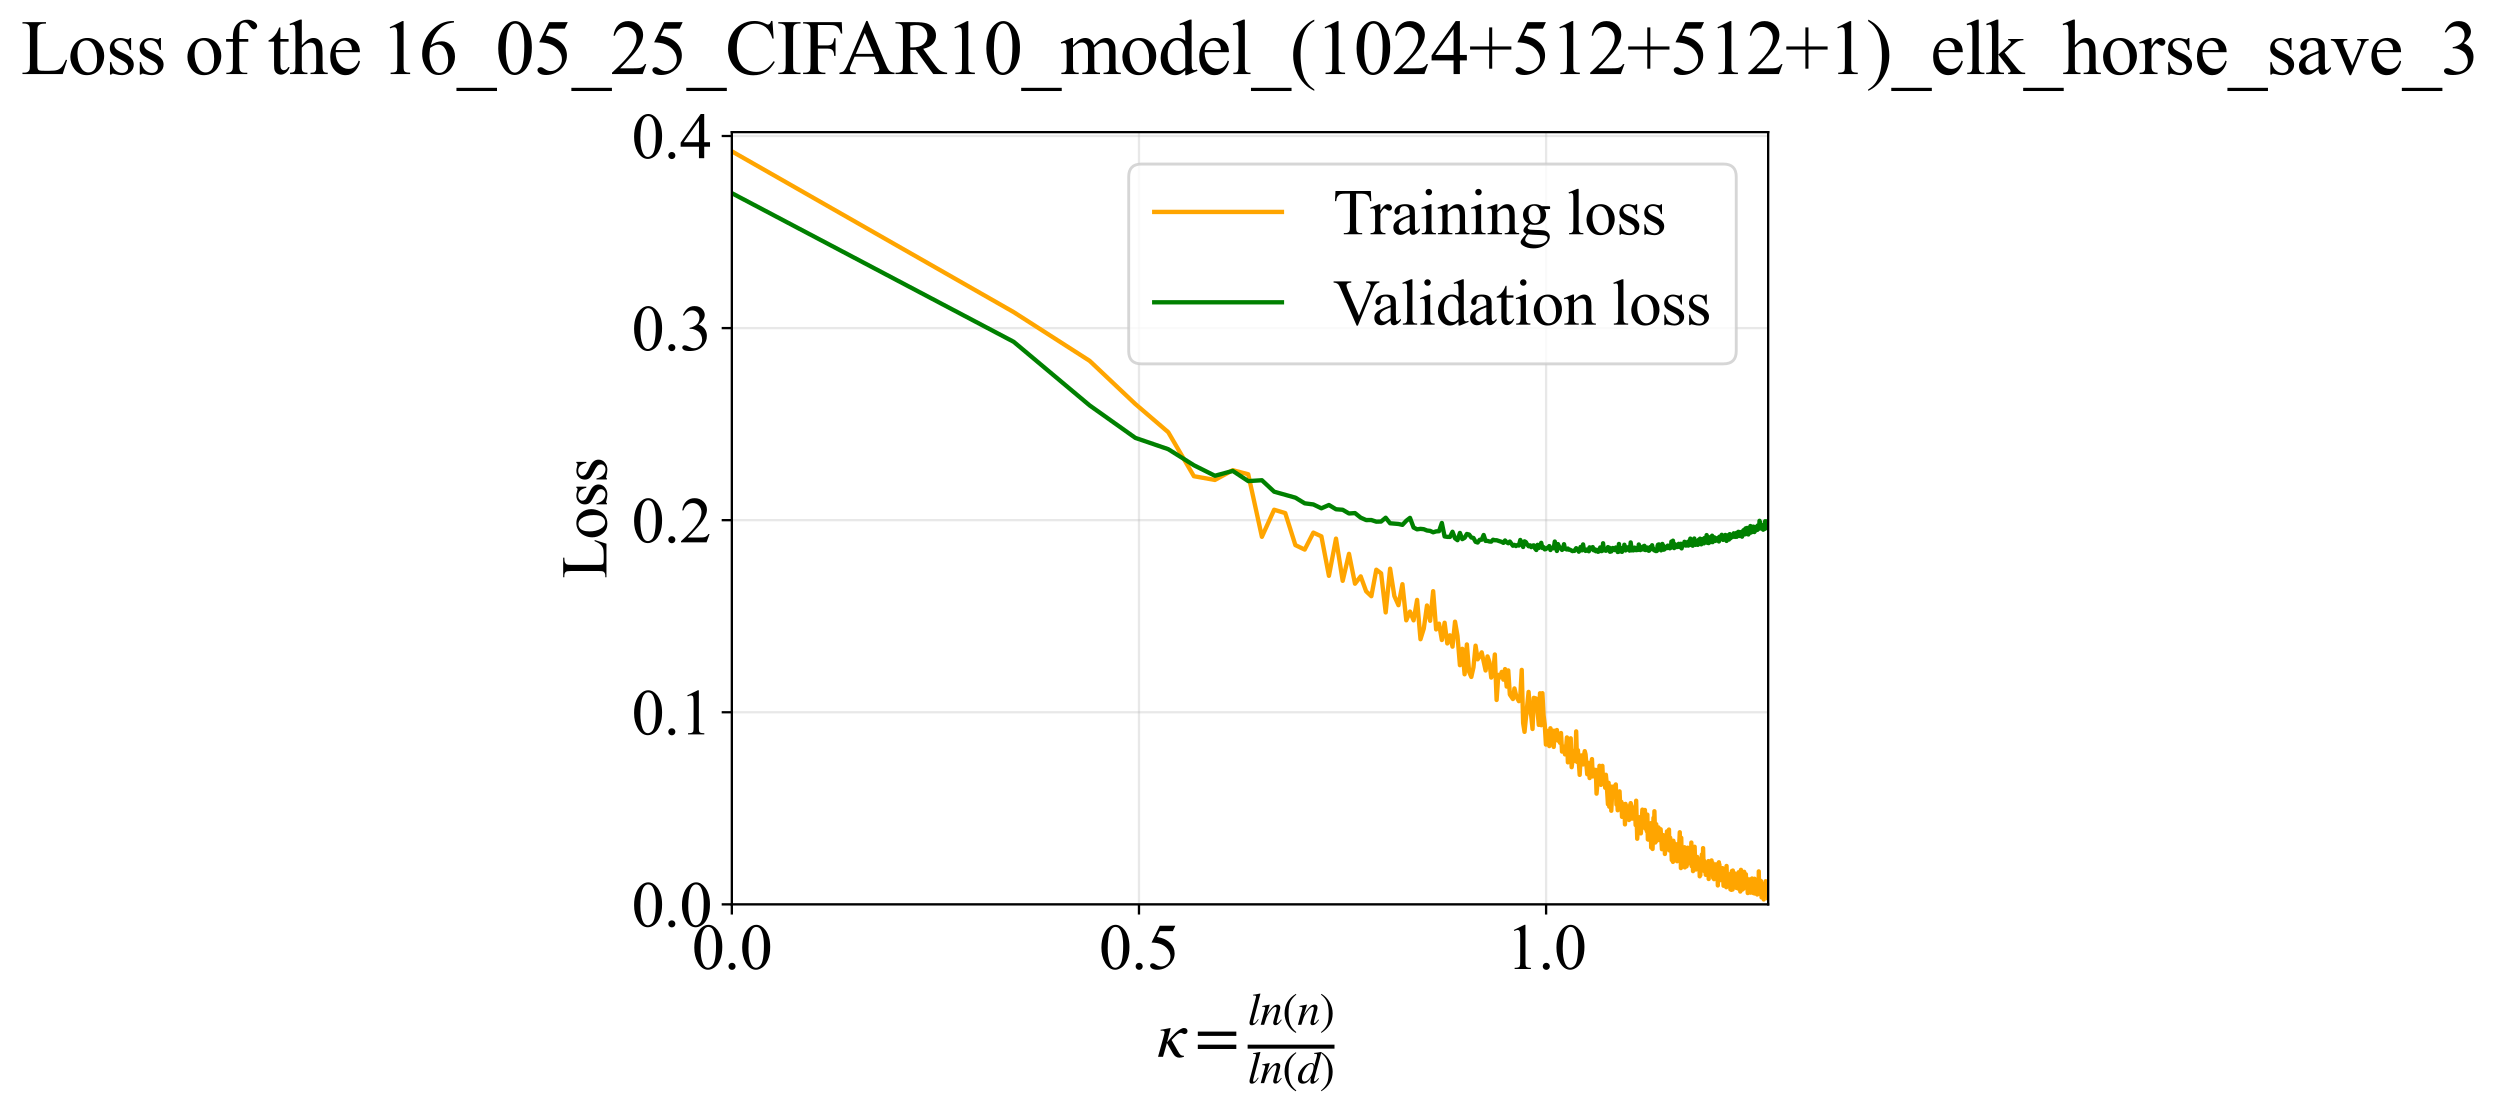 <?xml version="1.0" encoding="utf-8" standalone="no"?>
<!DOCTYPE svg PUBLIC "-//W3C//DTD SVG 1.1//EN"
  "http://www.w3.org/Graphics/SVG/1.1/DTD/svg11.dtd">
<svg xmlns:xlink="http://www.w3.org/1999/xlink" width="861.51pt" height="383.266pt" viewBox="0 0 861.51 383.266" xmlns="http://www.w3.org/2000/svg" version="1.1">
 <defs>
  <style type="text/css">*{stroke-linejoin: round; stroke-linecap: butt}</style>
 </defs>
 <g id="figure_1">
  <g id="patch_1">
   <path d="M 0 383.266 
L 861.51 383.266 
L 861.51 0 
L 0 0 
z
" style="fill: #ffffff"/>
  </g>
  <g id="axes_1">
   <g id="patch_2">
    <path d="M 252.195 311.644 
L 609.315 311.644 
L 609.315 45.532 
L 252.195 45.532 
z
" style="fill: #ffffff"/>
   </g>
   <g id="matplotlib.axis_1">
    <g id="xtick_1">
     <g id="line2d_1">
      <path d="M 252.195 311.644 
L 252.195 45.532 
" clip-path="url(#p7c1d37a8b5)" style="fill: none; stroke: #b0b0b0; stroke-opacity: 0.3; stroke-width: 0.8; stroke-linecap: square"/>
     </g>
     <g id="line2d_2">
      <defs>
       <path id="m56468aaf38" d="M 0 0 
L 0 3.5 
" style="stroke: #000000; stroke-width: 0.8"/>
      </defs>
      <g>
       <use xlink:href="#m56468aaf38" x="252.195" y="311.644" style="stroke: #000000; stroke-width: 0.8"/>
      </g>
     </g>
     <g id="text_1">
      <!-- 0.0 -->
      <g transform="translate(238.445 333.92) scale(0.22 -0.22)">
       <defs>
        <path id="TimesNewRomanPSMT-30" d="M 231 2094 
Q 231 2819 450 3342 
Q 669 3866 1031 4122 
Q 1313 4325 1613 4325 
Q 2100 4325 2488 3828 
Q 2972 3213 2972 2159 
Q 2972 1422 2759 906 
Q 2547 391 2217 158 
Q 1888 -75 1581 -75 
Q 975 -75 572 641 
Q 231 1244 231 2094 
z
M 844 2016 
Q 844 1141 1059 588 
Q 1238 122 1591 122 
Q 1759 122 1940 273 
Q 2122 425 2216 781 
Q 2359 1319 2359 2297 
Q 2359 3022 2209 3506 
Q 2097 3866 1919 4016 
Q 1791 4119 1609 4119 
Q 1397 4119 1231 3928 
Q 1006 3669 925 3112 
Q 844 2556 844 2016 
z
" transform="scale(0.016)"/>
        <path id="TimesNewRomanPSMT-2e" d="M 800 606 
Q 947 606 1047 504 
Q 1147 403 1147 259 
Q 1147 116 1045 14 
Q 944 -88 800 -88 
Q 656 -88 554 14 
Q 453 116 453 259 
Q 453 406 554 506 
Q 656 606 800 606 
z
" transform="scale(0.016)"/>
       </defs>
       <use xlink:href="#TimesNewRomanPSMT-30"/>
       <use xlink:href="#TimesNewRomanPSMT-2e" transform="translate(50 0)"/>
       <use xlink:href="#TimesNewRomanPSMT-30" transform="translate(75 0)"/>
      </g>
     </g>
    </g>
    <g id="xtick_2">
     <g id="line2d_3">
      <path d="M 392.494 311.644 
L 392.494 45.532 
" clip-path="url(#p7c1d37a8b5)" style="fill: none; stroke: #b0b0b0; stroke-opacity: 0.3; stroke-width: 0.8; stroke-linecap: square"/>
     </g>
     <g id="line2d_4">
      <g>
       <use xlink:href="#m56468aaf38" x="392.494" y="311.644" style="stroke: #000000; stroke-width: 0.8"/>
      </g>
     </g>
     <g id="text_2">
      <!-- 0.5 -->
      <g transform="translate(378.744 333.92) scale(0.22 -0.22)">
       <defs>
        <path id="TimesNewRomanPSMT-35" d="M 2778 4238 
L 2534 3706 
L 1259 3706 
L 981 3138 
Q 1809 3016 2294 2522 
Q 2709 2097 2709 1522 
Q 2709 1188 2573 903 
Q 2438 619 2231 419 
Q 2025 219 1772 97 
Q 1413 -75 1034 -75 
Q 653 -75 479 54 
Q 306 184 306 341 
Q 306 428 378 495 
Q 450 563 559 563 
Q 641 563 702 538 
Q 763 513 909 409 
Q 1144 247 1384 247 
Q 1750 247 2026 523 
Q 2303 800 2303 1197 
Q 2303 1581 2056 1914 
Q 1809 2247 1375 2428 
Q 1034 2569 447 2591 
L 1259 4238 
L 2778 4238 
z
" transform="scale(0.016)"/>
       </defs>
       <use xlink:href="#TimesNewRomanPSMT-30"/>
       <use xlink:href="#TimesNewRomanPSMT-2e" transform="translate(50 0)"/>
       <use xlink:href="#TimesNewRomanPSMT-35" transform="translate(75 0)"/>
      </g>
     </g>
    </g>
    <g id="xtick_3">
     <g id="line2d_5">
      <path d="M 532.794 311.644 
L 532.794 45.532 
" clip-path="url(#p7c1d37a8b5)" style="fill: none; stroke: #b0b0b0; stroke-opacity: 0.3; stroke-width: 0.8; stroke-linecap: square"/>
     </g>
     <g id="line2d_6">
      <g>
       <use xlink:href="#m56468aaf38" x="532.794" y="311.644" style="stroke: #000000; stroke-width: 0.8"/>
      </g>
     </g>
     <g id="text_3">
      <!-- 1.0 -->
      <g transform="translate(519.044 333.92) scale(0.22 -0.22)">
       <defs>
        <path id="TimesNewRomanPSMT-31" d="M 750 3822 
L 1781 4325 
L 1884 4325 
L 1884 747 
Q 1884 391 1914 303 
Q 1944 216 2037 169 
Q 2131 122 2419 116 
L 2419 0 
L 825 0 
L 825 116 
Q 1125 122 1212 167 
Q 1300 213 1334 289 
Q 1369 366 1369 747 
L 1369 3034 
Q 1369 3497 1338 3628 
Q 1316 3728 1258 3775 
Q 1200 3822 1119 3822 
Q 1003 3822 797 3725 
L 750 3822 
z
" transform="scale(0.016)"/>
       </defs>
       <use xlink:href="#TimesNewRomanPSMT-31"/>
       <use xlink:href="#TimesNewRomanPSMT-2e" transform="translate(50 0)"/>
       <use xlink:href="#TimesNewRomanPSMT-30" transform="translate(75 0)"/>
      </g>
     </g>
    </g>
    <g id="text_4">
     <!-- $\kappa  = \frac{ln(n)}{ln(d)}$ -->
     <g transform="translate(398.745 364.186) scale(0.22 -0.22)">
      <defs>
       <path id="STIXGeneral-Italic-3ba" d="M 979 1440 
L 998 1446 
Q 1850 2541 2464 2790 
Q 2547 2822 2630 2822 
Q 2797 2822 2886 2736 
Q 2976 2650 2976 2522 
Q 2976 2387 2893 2307 
Q 2810 2227 2682 2227 
Q 2605 2227 2502 2288 
Q 2400 2349 2336 2349 
Q 2170 2349 1990 2205 
Q 1811 2061 1414 1645 
L 2042 544 
Q 2202 262 2310 182 
Q 2419 102 2624 102 
L 2624 0 
Q 2374 -83 2182 -83 
Q 1786 -83 1555 326 
L 960 1350 
L 576 0 
L 90 0 
L 640 1978 
Q 730 2317 730 2406 
Q 730 2560 518 2560 
L 339 2560 
L 339 2650 
Q 678 2694 1306 2822 
L 1325 2803 
L 979 1440 
z
" transform="scale(0.016)"/>
       <path id="STIXGeneral-Regular-3d" d="M 4077 2048 
L 307 2048 
L 307 2470 
L 4077 2470 
L 4077 2048 
z
M 4077 768 
L 307 768 
L 307 1190 
L 4077 1190 
L 4077 768 
z
" transform="scale(0.016)"/>
       <path id="STIXGeneral-Italic-6c" d="M 1786 4339 
L 806 595 
Q 755 410 755 320 
Q 755 205 864 205 
Q 1037 205 1293 570 
L 1453 794 
L 1542 730 
Q 1254 275 1046 102 
Q 838 -70 576 -70 
Q 262 -70 262 288 
Q 262 397 288 480 
L 1165 3834 
Q 1184 3898 1184 3955 
Q 1184 4096 870 4096 
L 755 4096 
L 755 4198 
Q 1203 4250 1747 4371 
L 1786 4339 
z
" transform="scale(0.016)"/>
       <path id="STIXGeneral-Italic-6e" d="M 2944 749 
L 3034 666 
Q 2707 218 2534 80 
Q 2362 -58 2138 -58 
Q 2010 -58 1923 28 
Q 1837 115 1837 288 
Q 1837 390 1939 768 
L 2221 1805 
Q 2310 2150 2310 2310 
Q 2310 2496 2157 2496 
Q 1971 2496 1750 2275 
Q 1530 2054 1210 1587 
Q 998 1274 899 1024 
Q 800 774 570 0 
L 90 0 
L 704 2240 
Q 717 2304 717 2349 
Q 717 2445 630 2480 
Q 544 2515 301 2522 
L 301 2624 
Q 550 2675 857 2729 
Q 1165 2784 1338 2822 
L 1363 2810 
L 934 1414 
Q 1408 2170 1753 2496 
Q 2099 2822 2413 2822 
Q 2611 2822 2720 2716 
Q 2829 2611 2829 2432 
Q 2829 2272 2765 2048 
L 2406 749 
Q 2317 429 2317 358 
Q 2317 243 2419 243 
Q 2541 243 2810 582 
Q 2854 634 2944 749 
z
" transform="scale(0.016)"/>
       <path id="STIXGeneral-Regular-28" d="M 1946 -1030 
L 1869 -1133 
Q 1126 -710 716 32 
Q 307 774 307 1613 
Q 307 3386 1888 4326 
L 1946 4224 
Q 1293 3667 1075 3126 
Q 858 2586 858 1632 
Q 858 685 1082 96 
Q 1306 -493 1946 -1030 
z
" transform="scale(0.016)"/>
       <path id="STIXGeneral-Regular-29" d="M 186 4224 
L 262 4326 
Q 992 3891 1408 3148 
Q 1824 2406 1824 1581 
Q 1824 -166 243 -1133 
L 186 -1030 
Q 845 -486 1059 54 
Q 1274 595 1274 1562 
Q 1274 2534 1059 3120 
Q 845 3706 186 4224 
z
" transform="scale(0.016)"/>
       <path id="STIXGeneral-Italic-64" d="M 3334 4371 
L 3373 4333 
L 3123 3360 
L 2739 1958 
Q 2323 429 2323 384 
Q 2323 256 2438 256 
Q 2522 256 2614 336 
Q 2707 416 2963 710 
L 3040 646 
Q 2547 -83 2099 -83 
Q 1978 -83 1907 -6 
Q 1837 70 1837 205 
Q 1837 397 1920 774 
Q 1645 307 1379 118 
Q 1114 -70 781 -70 
Q 461 -70 278 125 
Q 96 320 96 678 
Q 96 1440 713 2131 
Q 1331 2822 1965 2822 
Q 2163 2822 2256 2732 
Q 2349 2643 2381 2451 
L 2387 2451 
L 2675 3494 
Q 2765 3808 2765 3949 
Q 2765 4051 2694 4076 
Q 2624 4102 2355 4115 
L 2355 4224 
Q 2848 4269 3334 4371 
z
M 2278 2310 
Q 2278 2477 2185 2576 
Q 2093 2675 1978 2675 
Q 1677 2675 1395 2381 
Q 1075 2042 864 1571 
Q 653 1101 653 704 
Q 653 486 752 361 
Q 851 237 1024 237 
Q 1312 237 1606 550 
Q 1901 864 2089 1350 
Q 2278 1837 2278 2310 
z
" transform="scale(0.016)"/>
      </defs>
      <use xlink:href="#STIXGeneral-Italic-3ba" transform="translate(0 0.003)"/>
      <use xlink:href="#STIXGeneral-Regular-3d" transform="translate(58.84 0.003)"/>
      <use xlink:href="#STIXGeneral-Italic-6c" transform="translate(141.78 50.192) scale(0.7)"/>
      <use xlink:href="#STIXGeneral-Italic-6e" transform="translate(161.24 50.192) scale(0.7)"/>
      <use xlink:href="#STIXGeneral-Regular-28" transform="translate(196.24 50.192) scale(0.7)"/>
      <use xlink:href="#STIXGeneral-Italic-6e" transform="translate(219.55 50.192) scale(0.7)"/>
      <use xlink:href="#STIXGeneral-Regular-29" transform="translate(254.55 50.192) scale(0.7)"/>
      <use xlink:href="#STIXGeneral-Italic-6c" transform="translate(141.78 -41.258) scale(0.7)"/>
      <use xlink:href="#STIXGeneral-Italic-6e" transform="translate(161.24 -41.258) scale(0.7)"/>
      <use xlink:href="#STIXGeneral-Regular-28" transform="translate(196.24 -41.258) scale(0.7)"/>
      <use xlink:href="#STIXGeneral-Italic-64" transform="translate(219.55 -41.258) scale(0.7)"/>
      <use xlink:href="#STIXGeneral-Regular-29" transform="translate(254.55 -41.258) scale(0.7)"/>
      <path d="M 141.78 12.8 
L 141.78 19.05 
L 277.86 19.05 
L 277.86 12.8 
L 141.78 12.8 
z
"/>
     </g>
    </g>
   </g>
   <g id="matplotlib.axis_2">
    <g id="ytick_1">
     <g id="line2d_7">
      <path d="M 252.195 311.644 
L 609.315 311.644 
" clip-path="url(#p7c1d37a8b5)" style="fill: none; stroke: #b0b0b0; stroke-opacity: 0.3; stroke-width: 0.8; stroke-linecap: square"/>
     </g>
     <g id="line2d_8">
      <defs>
       <path id="m4f6f80b8fc" d="M 0 0 
L -3.5 0 
" style="stroke: #000000; stroke-width: 0.8"/>
      </defs>
      <g>
       <use xlink:href="#m4f6f80b8fc" x="252.195" y="311.644" style="stroke: #000000; stroke-width: 0.8"/>
      </g>
     </g>
     <g id="text_5">
      <!-- 0.0 -->
      <g transform="translate(217.695 319.282) scale(0.22 -0.22)">
       <use xlink:href="#TimesNewRomanPSMT-30"/>
       <use xlink:href="#TimesNewRomanPSMT-2e" transform="translate(50 0)"/>
       <use xlink:href="#TimesNewRomanPSMT-30" transform="translate(75 0)"/>
      </g>
     </g>
    </g>
    <g id="ytick_2">
     <g id="line2d_9">
      <path d="M 252.195 245.45 
L 609.315 245.45 
" clip-path="url(#p7c1d37a8b5)" style="fill: none; stroke: #b0b0b0; stroke-opacity: 0.3; stroke-width: 0.8; stroke-linecap: square"/>
     </g>
     <g id="line2d_10">
      <g>
       <use xlink:href="#m4f6f80b8fc" x="252.195" y="245.45" style="stroke: #000000; stroke-width: 0.8"/>
      </g>
     </g>
     <g id="text_6">
      <!-- 0.1 -->
      <g transform="translate(217.695 253.088) scale(0.22 -0.22)">
       <use xlink:href="#TimesNewRomanPSMT-30"/>
       <use xlink:href="#TimesNewRomanPSMT-2e" transform="translate(50 0)"/>
       <use xlink:href="#TimesNewRomanPSMT-31" transform="translate(75 0)"/>
      </g>
     </g>
    </g>
    <g id="ytick_3">
     <g id="line2d_11">
      <path d="M 252.195 179.256 
L 609.315 179.256 
" clip-path="url(#p7c1d37a8b5)" style="fill: none; stroke: #b0b0b0; stroke-opacity: 0.3; stroke-width: 0.8; stroke-linecap: square"/>
     </g>
     <g id="line2d_12">
      <g>
       <use xlink:href="#m4f6f80b8fc" x="252.195" y="179.256" style="stroke: #000000; stroke-width: 0.8"/>
      </g>
     </g>
     <g id="text_7">
      <!-- 0.2 -->
      <g transform="translate(217.695 186.894) scale(0.22 -0.22)">
       <defs>
        <path id="TimesNewRomanPSMT-32" d="M 2934 816 
L 2638 0 
L 138 0 
L 138 116 
Q 1241 1122 1691 1759 
Q 2141 2397 2141 2925 
Q 2141 3328 1894 3587 
Q 1647 3847 1303 3847 
Q 991 3847 742 3664 
Q 494 3481 375 3128 
L 259 3128 
Q 338 3706 661 4015 
Q 984 4325 1469 4325 
Q 1984 4325 2329 3994 
Q 2675 3663 2675 3213 
Q 2675 2891 2525 2569 
Q 2294 2063 1775 1497 
Q 997 647 803 472 
L 1909 472 
Q 2247 472 2383 497 
Q 2519 522 2628 598 
Q 2738 675 2819 816 
L 2934 816 
z
" transform="scale(0.016)"/>
       </defs>
       <use xlink:href="#TimesNewRomanPSMT-30"/>
       <use xlink:href="#TimesNewRomanPSMT-2e" transform="translate(50 0)"/>
       <use xlink:href="#TimesNewRomanPSMT-32" transform="translate(75 0)"/>
      </g>
     </g>
    </g>
    <g id="ytick_4">
     <g id="line2d_13">
      <path d="M 252.195 113.062 
L 609.315 113.062 
" clip-path="url(#p7c1d37a8b5)" style="fill: none; stroke: #b0b0b0; stroke-opacity: 0.3; stroke-width: 0.8; stroke-linecap: square"/>
     </g>
     <g id="line2d_14">
      <g>
       <use xlink:href="#m4f6f80b8fc" x="252.195" y="113.062" style="stroke: #000000; stroke-width: 0.8"/>
      </g>
     </g>
     <g id="text_8">
      <!-- 0.3 -->
      <g transform="translate(217.695 120.7) scale(0.22 -0.22)">
       <defs>
        <path id="TimesNewRomanPSMT-33" d="M 325 3431 
Q 506 3859 782 4092 
Q 1059 4325 1472 4325 
Q 1981 4325 2253 3994 
Q 2459 3747 2459 3466 
Q 2459 3003 1878 2509 
Q 2269 2356 2469 2072 
Q 2669 1788 2669 1403 
Q 2669 853 2319 450 
Q 1863 -75 997 -75 
Q 569 -75 414 31 
Q 259 138 259 259 
Q 259 350 332 419 
Q 406 488 509 488 
Q 588 488 669 463 
Q 722 447 909 348 
Q 1097 250 1169 231 
Q 1284 197 1416 197 
Q 1734 197 1970 444 
Q 2206 691 2206 1028 
Q 2206 1275 2097 1509 
Q 2016 1684 1919 1775 
Q 1784 1900 1550 2001 
Q 1316 2103 1072 2103 
L 972 2103 
L 972 2197 
Q 1219 2228 1467 2375 
Q 1716 2522 1828 2728 
Q 1941 2934 1941 3181 
Q 1941 3503 1739 3701 
Q 1538 3900 1238 3900 
Q 753 3900 428 3381 
L 325 3431 
z
" transform="scale(0.016)"/>
       </defs>
       <use xlink:href="#TimesNewRomanPSMT-30"/>
       <use xlink:href="#TimesNewRomanPSMT-2e" transform="translate(50 0)"/>
       <use xlink:href="#TimesNewRomanPSMT-33" transform="translate(75 0)"/>
      </g>
     </g>
    </g>
    <g id="ytick_5">
     <g id="line2d_15">
      <path d="M 252.195 46.868 
L 609.315 46.868 
" clip-path="url(#p7c1d37a8b5)" style="fill: none; stroke: #b0b0b0; stroke-opacity: 0.3; stroke-width: 0.8; stroke-linecap: square"/>
     </g>
     <g id="line2d_16">
      <g>
       <use xlink:href="#m4f6f80b8fc" x="252.195" y="46.868" style="stroke: #000000; stroke-width: 0.8"/>
      </g>
     </g>
     <g id="text_9">
      <!-- 0.4 -->
      <g transform="translate(217.695 54.506) scale(0.22 -0.22)">
       <defs>
        <path id="TimesNewRomanPSMT-34" d="M 2978 1563 
L 2978 1119 
L 2409 1119 
L 2409 0 
L 1894 0 
L 1894 1119 
L 100 1119 
L 100 1519 
L 2066 4325 
L 2409 4325 
L 2409 1563 
L 2978 1563 
z
M 1894 1563 
L 1894 3666 
L 406 1563 
L 1894 1563 
z
" transform="scale(0.016)"/>
       </defs>
       <use xlink:href="#TimesNewRomanPSMT-30"/>
       <use xlink:href="#TimesNewRomanPSMT-2e" transform="translate(50 0)"/>
       <use xlink:href="#TimesNewRomanPSMT-34" transform="translate(75 0)"/>
      </g>
     </g>
    </g>
    <g id="text_10">
     <!-- Loss -->
     <g transform="translate(208.989 199.369) rotate(-90) scale(0.22 -0.22)">
      <defs>
       <path id="TimesNewRomanPSMT-4c" d="M 3669 1172 
L 3772 1150 
L 3409 0 
L 128 0 
L 128 116 
L 288 116 
Q 556 116 672 291 
Q 738 391 738 753 
L 738 3488 
Q 738 3884 650 3984 
Q 528 4122 288 4122 
L 128 4122 
L 128 4238 
L 2047 4238 
L 2047 4122 
Q 1709 4125 1573 4059 
Q 1438 3994 1388 3894 
Q 1338 3794 1338 3416 
L 1338 753 
Q 1338 494 1388 397 
Q 1425 331 1503 300 
Q 1581 269 1991 269 
L 2300 269 
Q 2788 269 2984 341 
Q 3181 413 3343 595 
Q 3506 778 3669 1172 
z
" transform="scale(0.016)"/>
       <path id="TimesNewRomanPSMT-6f" d="M 1600 2947 
Q 2250 2947 2644 2453 
Q 2978 2031 2978 1484 
Q 2978 1100 2793 706 
Q 2609 313 2286 112 
Q 1963 -88 1566 -88 
Q 919 -88 538 428 
Q 216 863 216 1403 
Q 216 1797 411 2186 
Q 606 2575 925 2761 
Q 1244 2947 1600 2947 
z
M 1503 2744 
Q 1338 2744 1170 2645 
Q 1003 2547 900 2300 
Q 797 2053 797 1666 
Q 797 1041 1045 587 
Q 1294 134 1700 134 
Q 2003 134 2200 384 
Q 2397 634 2397 1244 
Q 2397 2006 2069 2444 
Q 1847 2744 1503 2744 
z
" transform="scale(0.016)"/>
       <path id="TimesNewRomanPSMT-73" d="M 2050 2947 
L 2050 1972 
L 1947 1972 
Q 1828 2431 1642 2597 
Q 1456 2763 1169 2763 
Q 950 2763 815 2647 
Q 681 2531 681 2391 
Q 681 2216 781 2091 
Q 878 1963 1175 1819 
L 1631 1597 
Q 2266 1288 2266 781 
Q 2266 391 1970 151 
Q 1675 -88 1309 -88 
Q 1047 -88 709 6 
Q 606 38 541 38 
Q 469 38 428 -44 
L 325 -44 
L 325 978 
L 428 978 
Q 516 541 762 319 
Q 1009 97 1316 97 
Q 1531 97 1667 223 
Q 1803 350 1803 528 
Q 1803 744 1651 891 
Q 1500 1038 1047 1263 
Q 594 1488 453 1669 
Q 313 1847 313 2119 
Q 313 2472 555 2709 
Q 797 2947 1181 2947 
Q 1350 2947 1591 2875 
Q 1750 2828 1803 2828 
Q 1853 2828 1881 2850 
Q 1909 2872 1947 2947 
L 2050 2947 
z
" transform="scale(0.016)"/>
      </defs>
      <use xlink:href="#TimesNewRomanPSMT-4c"/>
      <use xlink:href="#TimesNewRomanPSMT-6f" transform="translate(61.084 0)"/>
      <use xlink:href="#TimesNewRomanPSMT-73" transform="translate(111.084 0)"/>
      <use xlink:href="#TimesNewRomanPSMT-73" transform="translate(150 0)"/>
     </g>
    </g>
   </g>
   <g id="line2d_17">
    <path d="M 252.195 52.151 
L 349.315 107.556 
L 375.494 124.351 
L 391.261 139.244 
L 402.58 148.936 
L 411.415 164.106 
L 418.664 165.392 
L 424.809 162.036 
L 430.144 163.431 
L 434.856 184.989 
L 439.077 175.661 
L 442.899 176.809 
L 446.391 187.851 
L 449.605 189.391 
L 452.583 183.544 
L 455.357 184.829 
L 457.953 198.431 
L 460.392 185.611 
L 462.693 200.156 
L 464.87 190.856 
L 466.936 201.148 
L 468.902 198.621 
L 470.776 203.766 
L 472.568 205.456 
L 474.283 196.327 
L 475.929 197.561 
L 477.511 211.042 
L 479.033 195.975 
L 480.5 205.406 
L 481.915 208.558 
L 483.283 201.315 
L 484.606 213.762 
L 485.887 210.75 
L 487.129 213.774 
L 488.334 206.733 
L 489.504 220.281 
L 490.641 216.62 
L 491.747 208.652 
L 492.824 213.927 
L 493.873 203.719 
L 494.895 216.903 
L 495.892 214.914 
L 496.866 220.555 
L 497.816 214.594 
L 498.744 221.729 
L 499.652 218.934 
L 500.54 222.841 
L 501.409 214.235 
L 502.259 219.116 
L 503.092 229.224 
L 503.908 223.577 
L 504.708 232.361 
L 505.493 222.075 
L 506.263 231.535 
L 507.018 233.274 
L 507.759 229.985 
L 508.487 222.499 
L 509.203 227.209 
L 509.906 226.191 
L 510.596 224.804 
L 511.944 231.056 
L 512.601 226.205 
L 513.248 228.112 
L 513.884 233.493 
L 514.511 232.022 
L 515.128 225.536 
L 515.736 241.206 
L 516.335 232.56 
L 516.925 233.436 
L 517.506 231.544 
L 518.08 234.218 
L 518.645 230.572 
L 519.203 236.599 
L 519.753 231.027 
L 520.295 239.338 
L 521.359 240.888 
L 521.881 237.241 
L 522.396 239.367 
L 522.905 240.713 
L 523.407 241.627 
L 523.903 239.795 
L 524.393 230.846 
L 524.877 249.192 
L 525.356 252.199 
L 526.758 238.437 
L 527.215 244.088 
L 527.667 246.794 
L 528.114 251.211 
L 528.556 240.478 
L 529.426 240.74 
L 530.277 249.814 
L 530.696 238.898 
L 531.111 249.912 
L 531.521 238.867 
L 531.928 246.515 
L 532.33 249.739 
L 532.729 256.59 
L 533.123 251.838 
L 533.514 255.92 
L 533.901 257.108 
L 534.284 250.96 
L 534.664 255.371 
L 535.04 251.77 
L 535.413 257.395 
L 535.783 251.832 
L 536.149 252.137 
L 536.511 251.558 
L 536.871 255.227 
L 537.227 253.591 
L 537.58 255.98 
L 537.931 252.602 
L 538.278 259.007 
L 538.622 257.701 
L 538.963 257.297 
L 539.302 259.968 
L 539.638 258.165 
L 539.97 254.121 
L 540.301 262.709 
L 540.628 257.211 
L 540.953 259.854 
L 541.275 254.422 
L 541.595 264.379 
L 541.912 262.017 
L 542.227 258.791 
L 542.85 262.226 
L 543.157 252.035 
L 543.462 262.578 
L 543.765 258.533 
L 544.365 267.024 
L 544.661 261.592 
L 544.955 260.315 
L 545.247 261.585 
L 545.537 263.433 
L 545.825 260.371 
L 546.111 258.843 
L 546.395 259.969 
L 546.957 266.797 
L 547.235 262.852 
L 547.511 264.66 
L 547.785 268.129 
L 548.058 263.189 
L 548.328 263.185 
L 548.597 261.585 
L 548.864 267.571 
L 549.129 265.1 
L 549.393 266.734 
L 549.655 265.794 
L 549.915 265.297 
L 550.174 273.495 
L 550.686 267.492 
L 550.939 268.2 
L 551.191 263.891 
L 551.442 265.602 
L 551.691 270.468 
L 551.938 269.926 
L 552.184 263.915 
L 552.429 269.537 
L 552.672 269.756 
L 552.913 267.05 
L 553.153 271.47 
L 553.392 266.992 
L 553.629 269.457 
L 554.1 277.152 
L 554.333 269.76 
L 554.565 277.993 
L 554.795 272.355 
L 555.025 271.014 
L 555.253 279.394 
L 555.479 274.744 
L 555.705 274.141 
L 555.929 271.055 
L 556.152 272.647 
L 556.373 273.259 
L 556.594 270.818 
L 556.813 270.322 
L 557.031 277.271 
L 557.248 274.664 
L 557.464 279.218 
L 557.679 278.412 
L 557.892 277.023 
L 558.105 272.705 
L 558.316 277.287 
L 558.526 277.155 
L 558.735 276.33 
L 558.943 281.486 
L 559.15 277.569 
L 559.356 278.341 
L 559.561 278.084 
L 559.765 277.125 
L 559.968 284.091 
L 560.169 277.026 
L 560.37 278.138 
L 560.57 277.789 
L 560.769 278.198 
L 561.164 282.317 
L 561.359 282.587 
L 561.554 278.211 
L 561.942 276.761 
L 562.134 277.482 
L 562.325 282.1 
L 562.516 281.562 
L 562.705 282.079 
L 562.894 281.154 
L 563.082 278.722 
L 563.268 281.441 
L 563.455 278.109 
L 563.64 284.328 
L 563.824 275.929 
L 564.19 289.04 
L 564.553 283.273 
L 564.733 284.237 
L 564.913 281.608 
L 565.091 282.22 
L 565.446 287.183 
L 565.973 278.997 
L 566.147 284.302 
L 566.32 282.981 
L 566.493 285.19 
L 566.836 279.114 
L 567.176 285.69 
L 567.345 283.933 
L 567.513 286.47 
L 567.681 280.72 
L 567.848 289.27 
L 568.014 289.346 
L 568.179 284.336 
L 568.344 286.867 
L 568.508 284.271 
L 568.672 284.131 
L 568.835 283.676 
L 568.997 292.057 
L 569.158 285.296 
L 569.319 287.62 
L 569.479 292.561 
L 569.798 281.831 
L 569.956 288.508 
L 570.114 279.546 
L 570.428 290.336 
L 570.584 289.89 
L 570.739 284.018 
L 570.894 289.766 
L 571.048 285.641 
L 571.202 287.94 
L 571.355 285.334 
L 571.507 285.133 
L 571.81 289.447 
L 571.961 285.804 
L 572.111 287.6 
L 572.261 285.757 
L 572.706 292.641 
L 573.001 288.447 
L 573.147 287.783 
L 573.293 289.327 
L 573.438 288.273 
L 573.583 288.848 
L 573.727 294.287 
L 573.871 292.764 
L 574.014 288.682 
L 574.157 287.838 
L 574.299 288.945 
L 574.441 286.494 
L 574.723 290.127 
L 574.863 289.995 
L 575.142 285.871 
L 575.281 293.061 
L 575.419 292.436 
L 575.557 288.683 
L 575.832 293.274 
L 575.968 293.068 
L 576.104 296.38 
L 576.24 290.568 
L 576.509 297.01 
L 576.644 289.723 
L 576.777 296.164 
L 576.911 290.487 
L 577.176 296.525 
L 577.44 293.232 
L 577.571 291.62 
L 577.702 294.043 
L 577.832 290.942 
L 577.962 296.78 
L 578.349 291.109 
L 578.478 294.656 
L 578.605 292.471 
L 578.86 286.795 
L 578.987 295.64 
L 579.113 289.06 
L 579.239 299.145 
L 579.364 288.702 
L 579.489 294.882 
L 579.614 294.548 
L 579.738 292.846 
L 579.862 296.397 
L 580.109 292.511 
L 580.354 298.012 
L 580.476 291.963 
L 580.598 298.913 
L 580.84 294.431 
L 580.961 295.104 
L 581.081 292.491 
L 581.201 298.533 
L 581.321 296.265 
L 581.44 297.841 
L 581.559 292.115 
L 581.677 297.312 
L 581.796 295.187 
L 581.913 295.777 
L 582.031 297.371 
L 582.148 296.049 
L 582.381 297.496 
L 582.497 295.369 
L 582.613 296.588 
L 582.729 295.44 
L 582.844 290.344 
L 582.959 298.507 
L 583.073 297.444 
L 583.301 293.549 
L 583.415 300.193 
L 583.528 292.16 
L 583.753 297.781 
L 583.866 297.182 
L 583.977 291.799 
L 584.2 298.765 
L 584.311 297.621 
L 584.422 299.643 
L 584.533 296.538 
L 584.643 297.044 
L 584.753 298.422 
L 584.862 295.31 
L 584.971 296.695 
L 585.08 295.987 
L 585.189 298.623 
L 585.297 297.721 
L 585.405 298.67 
L 585.621 297.4 
L 585.728 301.981 
L 585.835 299.932 
L 585.941 301.617 
L 586.048 296.042 
L 586.154 298.236 
L 586.26 297.386 
L 586.365 297.531 
L 586.47 294.449 
L 586.575 299.047 
L 586.68 297.342 
L 586.785 298.579 
L 586.889 292.262 
L 587.096 299.363 
L 587.2 296.528 
L 587.303 300.176 
L 587.508 297.851 
L 587.611 300.386 
L 587.713 300.357 
L 587.814 301.474 
L 587.916 297.879 
L 588.118 299.294 
L 588.32 297.214 
L 588.52 301.161 
L 588.62 300.163 
L 588.719 296.737 
L 588.819 302.91 
L 588.918 299.646 
L 589.017 300.966 
L 589.115 299.565 
L 589.312 300.657 
L 589.41 299.407 
L 589.507 300.14 
L 589.605 299.555 
L 589.702 300.322 
L 589.799 296.507 
L 590.088 300.733 
L 590.184 297.415 
L 590.376 302.556 
L 590.566 299.067 
L 590.661 302.963 
L 590.756 302.831 
L 590.944 298.806 
L 591.038 301.992 
L 591.132 298.153 
L 591.226 301.858 
L 591.319 297.853 
L 591.412 302.768 
L 591.505 298.725 
L 591.69 302.328 
L 591.783 298.116 
L 591.967 305.127 
L 592.15 298.362 
L 592.241 302.553 
L 592.332 297.14 
L 592.423 299.928 
L 592.514 297.904 
L 592.694 303.327 
L 592.874 300.618 
L 592.964 301.779 
L 593.142 299.245 
L 593.231 299.714 
L 593.32 301.469 
L 593.409 300.765 
L 593.497 302.384 
L 593.586 299.159 
L 593.674 299.272 
L 593.937 305.236 
L 594.111 300.34 
L 594.198 300.878 
L 594.285 300.255 
L 594.458 302.052 
L 594.544 299.318 
L 594.716 301.53 
L 594.802 301.481 
L 594.887 305.74 
L 594.973 298.416 
L 595.143 303.744 
L 595.227 302.24 
L 595.396 305.144 
L 595.481 303.986 
L 595.565 304.214 
L 595.649 305.129 
L 595.816 302.466 
L 595.899 303.41 
L 595.982 301.503 
L 596.065 301.882 
L 596.148 301.824 
L 596.313 306.49 
L 596.396 301.056 
L 596.56 305.982 
L 596.642 306.654 
L 596.805 300.168 
L 596.968 304.8 
L 597.049 306.528 
L 597.129 299.99 
L 597.21 301.926 
L 597.291 302.857 
L 597.371 302.022 
L 597.611 302.839 
L 597.691 300.933 
L 597.85 304.594 
L 598.008 301.92 
L 598.245 305.826 
L 598.323 305.377 
L 598.402 305.992 
L 598.48 305.748 
L 598.636 302.118 
L 599.023 306.216 
L 599.1 300.593 
L 599.177 304.204 
L 599.254 302.978 
L 599.33 305.875 
L 599.407 303.22 
L 599.483 305.588 
L 599.635 302.788 
L 599.711 307.228 
L 599.787 305.382 
L 599.863 304.995 
L 599.938 299.753 
L 600.013 304.921 
L 600.088 302.889 
L 600.238 304.25 
L 600.313 303.8 
L 600.388 306.586 
L 600.462 305.777 
L 600.537 302.994 
L 600.611 305.945 
L 600.685 303.96 
L 600.759 306.293 
L 600.906 302.262 
L 600.98 302.364 
L 601.053 300.437 
L 601.126 303.822 
L 601.199 303.271 
L 601.272 305.118 
L 601.345 304.923 
L 601.418 305.06 
L 601.635 301.284 
L 601.708 305.132 
L 601.78 304.585 
L 601.852 304.694 
L 601.995 302.721 
L 602.281 307.757 
L 602.423 307.409 
L 602.635 304.052 
L 602.776 306.152 
L 602.846 306.158 
L 602.916 303.34 
L 602.986 305.711 
L 603.056 303.027 
L 603.195 307.612 
L 603.403 305.626 
L 603.472 306.832 
L 603.541 303.877 
L 603.61 304.423 
L 603.679 307.061 
L 603.748 302.726 
L 603.816 305.851 
L 603.885 302.932 
L 603.953 307.65 
L 604.021 304.319 
L 604.089 306.21 
L 604.157 305.128 
L 604.293 307.491 
L 604.36 307.819 
L 604.428 304.779 
L 604.495 305.784 
L 604.563 305.025 
L 604.63 302.823 
L 604.764 307.912 
L 604.964 304.413 
L 605.031 304.612 
L 605.163 307.81 
L 605.229 304.813 
L 605.296 306.023 
L 605.427 307.728 
L 605.493 307.087 
L 605.559 308.26 
L 605.69 304.723 
L 605.755 305.836 
L 605.82 306.432 
L 605.885 306.023 
L 605.95 306.371 
L 606.015 307.784 
L 606.08 300.28 
L 606.145 304.029 
L 606.21 307.999 
L 606.274 304.151 
L 606.338 305.362 
L 606.403 303.706 
L 606.467 307.216 
L 606.531 303.402 
L 606.595 306.503 
L 606.659 305.329 
L 606.723 307.085 
L 606.786 306.307 
L 606.85 303.618 
L 607.04 309.243 
L 607.103 305.234 
L 607.166 306.534 
L 607.229 304.53 
L 607.292 307.832 
L 607.355 304.549 
L 607.418 306.331 
L 607.48 308.063 
L 607.543 305.358 
L 607.605 306.798 
L 607.668 306.842 
L 607.73 306.463 
L 607.792 309.96 
L 607.854 305.151 
L 607.916 305.539 
L 607.978 305.413 
L 608.04 305.487 
L 608.101 307.551 
L 608.163 307.417 
L 608.347 305.116 
L 608.408 305.302 
L 608.469 303.671 
L 608.713 308.257 
L 608.894 306.055 
L 608.955 308.193 
L 609.015 307.394 
L 609.075 308.25 
L 609.135 304.136 
L 609.195 306.628 
L 609.255 306.616 
L 609.315 309.481 
L 609.315 309.481 
" clip-path="url(#p7c1d37a8b5)" style="fill: none; stroke: #ffa500; stroke-width: 1.5; stroke-linecap: square"/>
   </g>
   <g id="line2d_18">
    <path d="M 252.195 66.573 
L 349.315 117.786 
L 375.494 139.71 
L 391.261 150.905 
L 402.58 154.793 
L 411.415 160.325 
L 418.664 163.95 
L 424.809 162.275 
L 430.144 165.789 
L 434.856 165.494 
L 439.077 169.437 
L 446.391 171.497 
L 449.605 173.446 
L 452.583 173.834 
L 455.357 175.165 
L 457.953 174.022 
L 460.392 175.494 
L 462.693 175.672 
L 464.87 176.948 
L 466.936 176.81 
L 468.902 178.386 
L 470.776 179.217 
L 472.568 179.208 
L 474.283 179.769 
L 475.929 179.723 
L 477.511 178.413 
L 479.033 180.324 
L 481.915 180.563 
L 483.283 180.867 
L 484.606 179.457 
L 485.887 178.464 
L 487.129 181.784 
L 488.334 182.411 
L 489.504 182.243 
L 490.641 182.37 
L 491.747 182.814 
L 492.824 182.943 
L 493.873 183.431 
L 494.895 183.116 
L 495.892 183.052 
L 496.866 180.223 
L 497.816 184.858 
L 498.744 185.01 
L 499.652 185.032 
L 500.54 183.252 
L 501.409 185.496 
L 502.259 186.148 
L 503.092 183.659 
L 503.908 185.786 
L 504.708 185.338 
L 505.493 184.005 
L 506.263 184.216 
L 507.018 185.223 
L 507.759 185.394 
L 508.487 186.706 
L 509.203 186.957 
L 509.906 186.012 
L 510.596 185.987 
L 511.276 184.366 
L 511.944 186.404 
L 512.601 186.401 
L 513.248 186.597 
L 513.884 186.645 
L 514.511 185.995 
L 515.128 186.175 
L 515.736 186.167 
L 517.506 186.747 
L 518.08 187.074 
L 518.645 186.252 
L 519.203 186.892 
L 519.753 187.198 
L 520.295 186.624 
L 521.359 188.061 
L 521.881 187.763 
L 522.396 188.175 
L 522.905 187.829 
L 523.407 187.993 
L 523.903 186.079 
L 524.877 188.491 
L 525.356 186.548 
L 525.829 186.817 
L 526.296 187.652 
L 526.758 188.231 
L 527.215 187.916 
L 527.667 188.541 
L 528.114 188.028 
L 528.556 187.934 
L 528.993 188.996 
L 529.426 189.531 
L 529.854 187.755 
L 530.277 188.841 
L 530.696 188.27 
L 531.111 187.062 
L 531.521 188.847 
L 531.928 188.549 
L 532.33 189.308 
L 532.729 189.202 
L 533.123 188.79 
L 533.514 188.714 
L 533.901 188.181 
L 534.284 189.536 
L 534.664 188.811 
L 535.413 188.949 
L 535.783 186.617 
L 536.511 189.864 
L 536.871 187.49 
L 537.227 188.274 
L 538.278 189.511 
L 538.622 189.075 
L 538.963 187.535 
L 539.302 189.117 
L 539.97 189.359 
L 540.301 189.038 
L 540.628 189.428 
L 540.953 189.398 
L 541.912 189.923 
L 542.227 189.802 
L 542.54 189.842 
L 543.157 188.907 
L 543.462 189.429 
L 543.765 189.275 
L 544.066 190.112 
L 544.365 189.603 
L 544.661 188.491 
L 544.955 189.62 
L 545.247 189.637 
L 545.537 187.603 
L 545.825 189.456 
L 546.111 189.401 
L 546.395 189.851 
L 546.677 189.388 
L 546.957 189.753 
L 547.235 189.303 
L 547.511 189.97 
L 547.785 188.618 
L 548.328 189.217 
L 548.597 188.692 
L 548.864 188.539 
L 549.129 189.6 
L 549.393 189.66 
L 549.655 189.31 
L 549.915 189.954 
L 550.174 189.61 
L 550.43 189.504 
L 550.686 190.154 
L 551.191 189.919 
L 551.442 188.65 
L 551.691 189.631 
L 551.938 189.92 
L 552.184 189.57 
L 552.429 187.21 
L 552.672 189.653 
L 552.913 189.209 
L 553.392 189.796 
L 553.629 189.115 
L 553.865 189.325 
L 554.1 188.539 
L 554.333 189.682 
L 554.565 188.737 
L 554.795 190.135 
L 555.025 190.013 
L 555.253 190.03 
L 555.705 188.851 
L 555.929 188.877 
L 556.373 189.557 
L 556.813 188.673 
L 557.031 189.569 
L 557.248 189.392 
L 557.464 190.22 
L 557.679 190.168 
L 557.892 187.456 
L 558.105 189.521 
L 558.316 190.009 
L 558.526 189.756 
L 558.735 188.863 
L 558.943 190.173 
L 559.15 189.103 
L 559.356 189.216 
L 559.561 189.176 
L 559.765 187.716 
L 560.169 189.677 
L 560.37 188.564 
L 560.57 189.436 
L 560.769 189.123 
L 560.967 189.308 
L 561.164 188.577 
L 561.359 188.976 
L 561.554 189.748 
L 561.749 188.956 
L 561.942 186.923 
L 562.325 189.668 
L 562.705 189.164 
L 562.894 189.661 
L 563.082 189.505 
L 563.268 188.709 
L 563.455 189.08 
L 563.64 188.839 
L 563.824 189.593 
L 564.008 189.259 
L 564.19 189.54 
L 564.372 189.298 
L 564.553 189.499 
L 564.733 187.634 
L 564.913 189.001 
L 565.091 189.44 
L 565.269 189.562 
L 565.446 189.028 
L 565.798 189.345 
L 565.973 189.236 
L 566.147 188.328 
L 566.493 189.349 
L 566.665 188.094 
L 566.836 189.5 
L 567.006 189.545 
L 567.176 189.131 
L 567.345 189.204 
L 567.513 188.659 
L 567.848 189.639 
L 568.014 189.361 
L 568.179 189.802 
L 568.344 189.715 
L 568.508 188.629 
L 568.672 188.517 
L 568.835 189.25 
L 568.997 188.992 
L 569.158 189.02 
L 569.319 187.894 
L 569.479 188.883 
L 569.639 188.865 
L 569.798 189.436 
L 569.956 189.381 
L 570.114 189.676 
L 570.271 189.498 
L 570.428 189.557 
L 570.584 189.902 
L 570.739 189.354 
L 570.894 189.897 
L 571.048 189.754 
L 571.202 188.125 
L 571.355 187.708 
L 571.507 188.033 
L 571.659 187.604 
L 571.81 189.153 
L 571.961 188.194 
L 572.111 188.287 
L 572.41 189.652 
L 572.706 188.827 
L 572.854 187.443 
L 573.001 188.041 
L 573.147 187.968 
L 573.293 189.432 
L 573.438 189.056 
L 573.583 189.309 
L 573.727 188.625 
L 573.871 188.778 
L 574.014 188.454 
L 574.299 188.878 
L 574.582 188.846 
L 574.723 188.021 
L 574.863 188.458 
L 575.003 188.313 
L 575.419 188.96 
L 575.557 188.543 
L 575.695 188.803 
L 575.832 188.712 
L 575.968 186.642 
L 576.24 187.696 
L 576.509 186.324 
L 576.777 188.62 
L 576.911 188.872 
L 577.176 187.531 
L 577.308 188.499 
L 577.44 188.569 
L 577.702 187.961 
L 577.832 187.925 
L 578.091 188.497 
L 578.478 187.411 
L 578.605 188.146 
L 578.733 188.218 
L 578.86 188.493 
L 578.987 188.294 
L 579.113 188.422 
L 579.239 187.389 
L 579.489 188.974 
L 579.738 187.914 
L 579.862 188.165 
L 580.109 187.445 
L 580.232 187.888 
L 580.354 187.813 
L 580.476 186.703 
L 580.598 187.577 
L 580.719 187.485 
L 580.961 188.017 
L 581.081 187.374 
L 581.201 187.431 
L 581.321 187.1 
L 581.44 187.931 
L 581.677 186.682 
L 581.796 188.017 
L 581.913 187.32 
L 582.031 187.618 
L 582.148 187.302 
L 582.497 185.609 
L 582.729 187.789 
L 582.959 187.277 
L 583.073 187.212 
L 583.301 188.063 
L 583.528 186.793 
L 583.641 187.723 
L 583.866 185.575 
L 584.089 186.948 
L 584.311 187.748 
L 584.643 186.486 
L 584.862 187.64 
L 584.971 186.802 
L 585.08 187.754 
L 585.189 187.083 
L 585.297 187.299 
L 585.405 185.98 
L 585.513 187.278 
L 585.835 185.627 
L 585.941 186.963 
L 586.048 186.738 
L 586.154 186.975 
L 586.26 187.579 
L 586.575 185.894 
L 586.68 185.759 
L 586.785 186.526 
L 586.889 186.362 
L 586.993 186.853 
L 587.096 186.483 
L 587.2 187.241 
L 587.406 185.386 
L 587.611 186.564 
L 587.713 186.464 
L 587.916 185.673 
L 588.017 185.853 
L 588.118 184.397 
L 588.32 186.229 
L 588.42 187.085 
L 588.62 186.088 
L 588.719 186.381 
L 588.819 187.148 
L 588.918 185.129 
L 589.017 185.265 
L 589.214 186.232 
L 589.312 186.26 
L 589.41 185.856 
L 589.605 186.802 
L 589.702 185.908 
L 589.799 186.133 
L 589.992 184.606 
L 590.184 186.818 
L 590.376 185.578 
L 590.566 186.107 
L 590.661 186.371 
L 590.756 185.166 
L 590.85 185.99 
L 590.944 185.565 
L 591.132 186.396 
L 591.319 185.852 
L 591.505 185.622 
L 591.598 186.015 
L 591.783 185.445 
L 591.875 185.939 
L 592.058 185.343 
L 592.15 185.75 
L 592.241 185.502 
L 592.332 186.584 
L 592.514 184.972 
L 592.604 185.749 
L 592.694 185.446 
L 592.784 185.474 
L 592.874 185.836 
L 592.964 184.792 
L 593.053 185.355 
L 593.231 185.053 
L 593.32 184.297 
L 593.409 185.723 
L 593.497 185.333 
L 593.762 186.055 
L 593.849 185.776 
L 593.937 184.668 
L 594.111 185.459 
L 594.198 185.283 
L 594.285 184.752 
L 594.372 185.956 
L 594.544 184.348 
L 594.716 185.645 
L 594.802 185.076 
L 594.887 185.292 
L 594.973 186.409 
L 595.227 184.479 
L 595.312 185.877 
L 595.481 184.714 
L 595.649 185.659 
L 595.732 185.523 
L 595.816 185.931 
L 596.065 184.064 
L 596.148 185.441 
L 596.231 184.677 
L 596.313 185.492 
L 596.478 184.785 
L 596.56 184.371 
L 596.723 185.064 
L 596.805 184.686 
L 596.968 185.094 
L 597.049 184.647 
L 597.129 185.005 
L 597.21 184.932 
L 597.291 184.949 
L 597.451 183.774 
L 597.531 184.325 
L 597.611 184.182 
L 597.85 184.849 
L 597.929 185.014 
L 598.087 184.036 
L 598.245 184.584 
L 598.402 183.642 
L 598.48 184.988 
L 598.636 184.161 
L 598.714 183.739 
L 598.791 184.524 
L 598.869 184.35 
L 598.946 184.117 
L 599.023 183.269 
L 599.1 184.492 
L 599.33 183.33 
L 599.407 184.695 
L 599.483 184.048 
L 599.559 184.514 
L 599.635 184.498 
L 599.787 183.393 
L 599.938 184.725 
L 600.013 183.483 
L 600.088 184.002 
L 600.163 183.955 
L 600.238 184.042 
L 600.313 184.941 
L 600.388 183.162 
L 600.462 183.62 
L 600.537 183.36 
L 600.611 184.145 
L 600.685 183.849 
L 600.759 183.635 
L 600.832 182.7 
L 600.98 183.974 
L 601.126 183.203 
L 601.199 184.164 
L 601.272 183.949 
L 601.345 183.678 
L 601.418 183.947 
L 601.491 182.121 
L 601.563 184.065 
L 601.635 183.337 
L 601.78 182.003 
L 601.924 183.803 
L 601.995 183.451 
L 602.067 181.927 
L 602.21 184.037 
L 602.352 182.185 
L 602.494 184.179 
L 602.635 182.575 
L 602.705 183.418 
L 602.776 182.411 
L 602.846 183.529 
L 602.916 183.338 
L 602.986 183.124 
L 603.056 183.274 
L 603.195 181.276 
L 603.265 183.568 
L 603.334 182.932 
L 603.403 182.268 
L 603.472 182.653 
L 603.541 182.43 
L 603.61 182.976 
L 603.679 182.107 
L 603.748 182.397 
L 603.816 183.338 
L 603.885 181.652 
L 603.953 182.086 
L 604.021 183.051 
L 604.157 181.477 
L 604.225 182.734 
L 604.293 182.291 
L 604.36 182.602 
L 604.495 181.562 
L 604.563 183.336 
L 604.63 183.124 
L 604.831 182.433 
L 604.897 181.623 
L 604.964 182.03 
L 605.031 182.126 
L 605.097 182.802 
L 605.163 181.849 
L 605.229 182.353 
L 605.296 182.085 
L 605.361 182.173 
L 605.493 182.012 
L 605.559 181.561 
L 605.624 182.593 
L 605.69 181.118 
L 605.755 181.429 
L 605.82 181.782 
L 605.885 181.684 
L 606.015 181.885 
L 606.145 181.568 
L 606.21 182.169 
L 606.338 179.477 
L 606.467 181.408 
L 606.531 179.888 
L 606.595 181.439 
L 606.659 181.399 
L 606.723 181.492 
L 606.786 181.001 
L 606.85 181.533 
L 606.913 181.343 
L 606.977 181.299 
L 607.04 182.166 
L 607.103 181.554 
L 607.166 181.452 
L 607.229 180.938 
L 607.292 181.692 
L 607.355 181.582 
L 607.418 181.565 
L 607.48 181.16 
L 607.543 181.423 
L 607.605 182.539 
L 607.668 181.903 
L 607.73 181.258 
L 607.792 181.638 
L 607.854 182.265 
L 607.916 181.298 
L 607.978 181.322 
L 608.04 181.614 
L 608.101 180.685 
L 608.163 181.368 
L 608.224 182.219 
L 608.286 179.616 
L 608.347 181.842 
L 608.408 181.796 
L 608.469 180.898 
L 608.53 181.974 
L 608.591 180.546 
L 608.652 180.722 
L 608.834 181.492 
L 608.894 180.269 
L 608.955 181.112 
L 609.015 181.418 
L 609.255 179.465 
L 609.315 181.686 
L 609.315 181.686 
" clip-path="url(#p7c1d37a8b5)" style="fill: none; stroke: #008000; stroke-width: 1.5; stroke-linecap: square"/>
   </g>
   <g id="patch_3">
    <path d="M 252.195 311.644 
L 252.195 45.532 
" style="fill: none; stroke: #000000; stroke-width: 0.8; stroke-linejoin: miter; stroke-linecap: square"/>
   </g>
   <g id="patch_4">
    <path d="M 609.315 311.644 
L 609.315 45.532 
" style="fill: none; stroke: #000000; stroke-width: 0.8; stroke-linejoin: miter; stroke-linecap: square"/>
   </g>
   <g id="patch_5">
    <path d="M 252.195 311.644 
L 609.315 311.644 
" style="fill: none; stroke: #000000; stroke-width: 0.8; stroke-linejoin: miter; stroke-linecap: square"/>
   </g>
   <g id="patch_6">
    <path d="M 252.195 45.532 
L 609.315 45.532 
" style="fill: none; stroke: #000000; stroke-width: 0.8; stroke-linejoin: miter; stroke-linecap: square"/>
   </g>
   <g id="text_11">
    <!-- Loss of the 16_05_25_CIFAR10_model_(1024+512+512+1)_elk_horse_save_3 -->
    <g transform="translate(7.2 25.532) scale(0.264 -0.264)">
     <defs>
      <path id="TimesNewRomanPSMT-20" transform="scale(0.016)"/>
      <path id="TimesNewRomanPSMT-66" d="M 1319 2638 
L 1319 756 
Q 1319 356 1406 250 
Q 1522 113 1716 113 
L 1975 113 
L 1975 0 
L 266 0 
L 266 113 
L 394 113 
Q 519 113 622 175 
Q 725 238 764 344 
Q 803 450 803 756 
L 803 2638 
L 247 2638 
L 247 2863 
L 803 2863 
L 803 3050 
Q 803 3478 940 3775 
Q 1078 4072 1361 4255 
Q 1644 4438 1997 4438 
Q 2325 4438 2600 4225 
Q 2781 4084 2781 3909 
Q 2781 3816 2700 3733 
Q 2619 3650 2525 3650 
Q 2453 3650 2373 3701 
Q 2294 3753 2178 3923 
Q 2063 4094 1966 4153 
Q 1869 4213 1750 4213 
Q 1606 4213 1506 4136 
Q 1406 4059 1362 3898 
Q 1319 3738 1319 3069 
L 1319 2863 
L 2056 2863 
L 2056 2638 
L 1319 2638 
z
" transform="scale(0.016)"/>
      <path id="TimesNewRomanPSMT-74" d="M 1031 3803 
L 1031 2863 
L 1700 2863 
L 1700 2644 
L 1031 2644 
L 1031 788 
Q 1031 509 1111 412 
Q 1191 316 1316 316 
Q 1419 316 1516 380 
Q 1613 444 1666 569 
L 1788 569 
Q 1678 263 1478 108 
Q 1278 -47 1066 -47 
Q 922 -47 784 33 
Q 647 113 581 261 
Q 516 409 516 719 
L 516 2644 
L 63 2644 
L 63 2747 
Q 234 2816 414 2980 
Q 594 3144 734 3369 
Q 806 3488 934 3803 
L 1031 3803 
z
" transform="scale(0.016)"/>
      <path id="TimesNewRomanPSMT-68" d="M 1041 4444 
L 1041 2350 
Q 1388 2731 1591 2839 
Q 1794 2947 1997 2947 
Q 2241 2947 2416 2812 
Q 2591 2678 2675 2391 
Q 2734 2191 2734 1659 
L 2734 647 
Q 2734 375 2778 275 
Q 2809 200 2884 156 
Q 2959 113 3159 113 
L 3159 0 
L 1753 0 
L 1753 113 
L 1819 113 
Q 2019 113 2097 173 
Q 2175 234 2206 353 
Q 2216 403 2216 647 
L 2216 1659 
Q 2216 2128 2167 2275 
Q 2119 2422 2012 2495 
Q 1906 2569 1756 2569 
Q 1603 2569 1437 2487 
Q 1272 2406 1041 2159 
L 1041 647 
Q 1041 353 1073 281 
Q 1106 209 1195 161 
Q 1284 113 1503 113 
L 1503 0 
L 84 0 
L 84 113 
Q 275 113 384 172 
Q 447 203 484 290 
Q 522 378 522 647 
L 522 3238 
Q 522 3728 498 3840 
Q 475 3953 426 3993 
Q 378 4034 297 4034 
Q 231 4034 84 3984 
L 41 4094 
L 897 4444 
L 1041 4444 
z
" transform="scale(0.016)"/>
      <path id="TimesNewRomanPSMT-65" d="M 681 1784 
Q 678 1147 991 784 
Q 1303 422 1725 422 
Q 2006 422 2214 576 
Q 2422 731 2563 1106 
L 2659 1044 
Q 2594 616 2278 264 
Q 1963 -88 1488 -88 
Q 972 -88 605 314 
Q 238 716 238 1394 
Q 238 2128 614 2539 
Q 991 2950 1559 2950 
Q 2041 2950 2350 2633 
Q 2659 2316 2659 1784 
L 681 1784 
z
M 681 1966 
L 2006 1966 
Q 1991 2241 1941 2353 
Q 1863 2528 1708 2628 
Q 1553 2728 1384 2728 
Q 1125 2728 920 2526 
Q 716 2325 681 1966 
z
" transform="scale(0.016)"/>
      <path id="TimesNewRomanPSMT-36" d="M 2869 4325 
L 2869 4209 
Q 2456 4169 2195 4045 
Q 1934 3922 1679 3669 
Q 1425 3416 1258 3105 
Q 1091 2794 978 2366 
Q 1428 2675 1881 2675 
Q 2316 2675 2634 2325 
Q 2953 1975 2953 1425 
Q 2953 894 2631 456 
Q 2244 -75 1606 -75 
Q 1172 -75 869 213 
Q 275 772 275 1663 
Q 275 2231 503 2743 
Q 731 3256 1154 3653 
Q 1578 4050 1965 4187 
Q 2353 4325 2688 4325 
L 2869 4325 
z
M 925 2138 
Q 869 1716 869 1456 
Q 869 1156 980 804 
Q 1091 453 1309 247 
Q 1469 100 1697 100 
Q 1969 100 2183 356 
Q 2397 613 2397 1088 
Q 2397 1622 2184 2012 
Q 1972 2403 1581 2403 
Q 1463 2403 1327 2353 
Q 1191 2303 925 2138 
z
" transform="scale(0.016)"/>
      <path id="TimesNewRomanPSMT-5f" d="M 3256 -1381 
L -53 -1381 
L -53 -1119 
L 3256 -1119 
L 3256 -1381 
z
" transform="scale(0.016)"/>
      <path id="TimesNewRomanPSMT-43" d="M 3853 4334 
L 3950 2894 
L 3853 2894 
Q 3659 3541 3300 3825 
Q 2941 4109 2438 4109 
Q 2016 4109 1675 3895 
Q 1334 3681 1139 3212 
Q 944 2744 944 2047 
Q 944 1472 1128 1050 
Q 1313 628 1683 403 
Q 2053 178 2528 178 
Q 2941 178 3256 354 
Q 3572 531 3950 1056 
L 4047 994 
Q 3728 428 3303 165 
Q 2878 -97 2294 -97 
Q 1241 -97 663 684 
Q 231 1266 231 2053 
Q 231 2688 515 3219 
Q 800 3750 1298 4042 
Q 1797 4334 2388 4334 
Q 2847 4334 3294 4109 
Q 3425 4041 3481 4041 
Q 3566 4041 3628 4100 
Q 3709 4184 3744 4334 
L 3853 4334 
z
" transform="scale(0.016)"/>
      <path id="TimesNewRomanPSMT-49" d="M 1975 116 
L 1975 0 
L 159 0 
L 159 116 
L 309 116 
Q 572 116 691 269 
Q 766 369 766 750 
L 766 3488 
Q 766 3809 725 3913 
Q 694 3991 597 4047 
Q 459 4122 309 4122 
L 159 4122 
L 159 4238 
L 1975 4238 
L 1975 4122 
L 1822 4122 
Q 1563 4122 1444 3969 
Q 1366 3869 1366 3488 
L 1366 750 
Q 1366 428 1406 325 
Q 1438 247 1538 191 
Q 1672 116 1822 116 
L 1975 116 
z
" transform="scale(0.016)"/>
      <path id="TimesNewRomanPSMT-46" d="M 1309 4006 
L 1309 2341 
L 2081 2341 
Q 2347 2341 2470 2458 
Q 2594 2575 2634 2922 
L 2750 2922 
L 2750 1488 
L 2634 1488 
Q 2631 1734 2570 1850 
Q 2509 1966 2401 2023 
Q 2294 2081 2081 2081 
L 1309 2081 
L 1309 750 
Q 1309 428 1350 325 
Q 1381 247 1481 191 
Q 1619 116 1769 116 
L 1922 116 
L 1922 0 
L 103 0 
L 103 116 
L 253 116 
Q 516 116 634 269 
Q 709 369 709 750 
L 709 3488 
Q 709 3809 669 3913 
Q 638 3991 541 4047 
Q 406 4122 253 4122 
L 103 4122 
L 103 4238 
L 3256 4238 
L 3297 3306 
L 3188 3306 
Q 3106 3603 2998 3742 
Q 2891 3881 2733 3943 
Q 2575 4006 2244 4006 
L 1309 4006 
z
" transform="scale(0.016)"/>
      <path id="TimesNewRomanPSMT-41" d="M 2928 1419 
L 1288 1419 
L 1000 750 
Q 894 503 894 381 
Q 894 284 986 211 
Q 1078 138 1384 116 
L 1384 0 
L 50 0 
L 50 116 
Q 316 163 394 238 
Q 553 388 747 847 
L 2238 4334 
L 2347 4334 
L 3822 809 
Q 4000 384 4145 257 
Q 4291 131 4550 116 
L 4550 0 
L 2878 0 
L 2878 116 
Q 3131 128 3220 200 
Q 3309 272 3309 375 
Q 3309 513 3184 809 
L 2928 1419 
z
M 2841 1650 
L 2122 3363 
L 1384 1650 
L 2841 1650 
z
" transform="scale(0.016)"/>
      <path id="TimesNewRomanPSMT-52" d="M 4325 0 
L 3194 0 
L 1759 1981 
Q 1600 1975 1500 1975 
Q 1459 1975 1412 1976 
Q 1366 1978 1316 1981 
L 1316 750 
Q 1316 350 1403 253 
Q 1522 116 1759 116 
L 1925 116 
L 1925 0 
L 109 0 
L 109 116 
L 269 116 
Q 538 116 653 291 
Q 719 388 719 750 
L 719 3488 
Q 719 3888 631 3984 
Q 509 4122 269 4122 
L 109 4122 
L 109 4238 
L 1653 4238 
Q 2328 4238 2648 4139 
Q 2969 4041 3192 3777 
Q 3416 3513 3416 3147 
Q 3416 2756 3161 2468 
Q 2906 2181 2372 2063 
L 3247 847 
Q 3547 428 3762 290 
Q 3978 153 4325 116 
L 4325 0 
z
M 1316 2178 
Q 1375 2178 1419 2176 
Q 1463 2175 1491 2175 
Q 2097 2175 2405 2437 
Q 2713 2700 2713 3106 
Q 2713 3503 2464 3751 
Q 2216 4000 1806 4000 
Q 1625 4000 1316 3941 
L 1316 2178 
z
" transform="scale(0.016)"/>
      <path id="TimesNewRomanPSMT-6d" d="M 1050 2338 
Q 1363 2650 1419 2697 
Q 1559 2816 1721 2881 
Q 1884 2947 2044 2947 
Q 2313 2947 2506 2790 
Q 2700 2634 2766 2338 
Q 3088 2713 3309 2830 
Q 3531 2947 3766 2947 
Q 3994 2947 4170 2830 
Q 4347 2713 4450 2447 
Q 4519 2266 4519 1878 
L 4519 647 
Q 4519 378 4559 278 
Q 4591 209 4675 161 
Q 4759 113 4950 113 
L 4950 0 
L 3538 0 
L 3538 113 
L 3597 113 
Q 3781 113 3884 184 
Q 3956 234 3988 344 
Q 4000 397 4000 647 
L 4000 1878 
Q 4000 2228 3916 2372 
Q 3794 2572 3525 2572 
Q 3359 2572 3192 2489 
Q 3025 2406 2788 2181 
L 2781 2147 
L 2788 2013 
L 2788 647 
Q 2788 353 2820 281 
Q 2853 209 2943 161 
Q 3034 113 3253 113 
L 3253 0 
L 1806 0 
L 1806 113 
Q 2044 113 2133 169 
Q 2222 225 2256 338 
Q 2272 391 2272 647 
L 2272 1878 
Q 2272 2228 2169 2381 
Q 2031 2581 1784 2581 
Q 1616 2581 1450 2491 
Q 1191 2353 1050 2181 
L 1050 647 
Q 1050 366 1089 281 
Q 1128 197 1204 155 
Q 1281 113 1516 113 
L 1516 0 
L 100 0 
L 100 113 
Q 297 113 375 155 
Q 453 197 493 289 
Q 534 381 534 647 
L 534 1741 
Q 534 2213 506 2350 
Q 484 2453 437 2492 
Q 391 2531 309 2531 
Q 222 2531 100 2484 
L 53 2597 
L 916 2947 
L 1050 2947 
L 1050 2338 
z
" transform="scale(0.016)"/>
      <path id="TimesNewRomanPSMT-64" d="M 2222 322 
Q 2013 103 1813 7 
Q 1613 -88 1381 -88 
Q 913 -88 563 304 
Q 213 697 213 1313 
Q 213 1928 600 2439 
Q 988 2950 1597 2950 
Q 1975 2950 2222 2709 
L 2222 3238 
Q 2222 3728 2198 3840 
Q 2175 3953 2125 3993 
Q 2075 4034 2000 4034 
Q 1919 4034 1784 3984 
L 1744 4094 
L 2597 4444 
L 2738 4444 
L 2738 1134 
Q 2738 631 2761 520 
Q 2784 409 2836 365 
Q 2888 322 2956 322 
Q 3041 322 3181 375 
L 3216 266 
L 2366 -88 
L 2222 -88 
L 2222 322 
z
M 2222 541 
L 2222 2016 
Q 2203 2228 2109 2403 
Q 2016 2578 1861 2667 
Q 1706 2756 1559 2756 
Q 1284 2756 1069 2509 
Q 784 2184 784 1559 
Q 784 928 1059 592 
Q 1334 256 1672 256 
Q 1956 256 2222 541 
z
" transform="scale(0.016)"/>
      <path id="TimesNewRomanPSMT-6c" d="M 1184 4444 
L 1184 647 
Q 1184 378 1223 290 
Q 1263 203 1344 158 
Q 1425 113 1647 113 
L 1647 0 
L 244 0 
L 244 113 
Q 441 113 512 153 
Q 584 194 625 287 
Q 666 381 666 647 
L 666 3247 
Q 666 3731 644 3842 
Q 622 3953 573 3993 
Q 525 4034 450 4034 
Q 369 4034 244 3984 
L 191 4094 
L 1044 4444 
L 1184 4444 
z
" transform="scale(0.016)"/>
      <path id="TimesNewRomanPSMT-28" d="M 1988 -1253 
L 1988 -1369 
Q 1516 -1131 1200 -813 
Q 750 -359 506 256 
Q 263 872 263 1534 
Q 263 2503 741 3301 
Q 1219 4100 1988 4444 
L 1988 4313 
Q 1603 4100 1356 3731 
Q 1109 3363 987 2797 
Q 866 2231 866 1616 
Q 866 947 969 400 
Q 1050 -31 1165 -292 
Q 1281 -553 1476 -793 
Q 1672 -1034 1988 -1253 
z
" transform="scale(0.016)"/>
      <path id="TimesNewRomanPSMT-2b" d="M 1672 441 
L 1672 2000 
L 116 2000 
L 116 2256 
L 1672 2256 
L 1672 3809 
L 1922 3809 
L 1922 2256 
L 3484 2256 
L 3484 2000 
L 1922 2000 
L 1922 441 
L 1672 441 
z
" transform="scale(0.016)"/>
      <path id="TimesNewRomanPSMT-29" d="M 144 4313 
L 144 4444 
Q 619 4209 934 3891 
Q 1381 3434 1625 2820 
Q 1869 2206 1869 1541 
Q 1869 572 1392 -226 
Q 916 -1025 144 -1369 
L 144 -1253 
Q 528 -1038 776 -670 
Q 1025 -303 1145 264 
Q 1266 831 1266 1447 
Q 1266 2113 1163 2663 
Q 1084 3094 967 3353 
Q 850 3613 656 3853 
Q 463 4094 144 4313 
z
" transform="scale(0.016)"/>
      <path id="TimesNewRomanPSMT-6b" d="M 1047 4444 
L 1047 1594 
L 1775 2259 
Q 2006 2472 2044 2528 
Q 2069 2566 2069 2603 
Q 2069 2666 2017 2711 
Q 1966 2756 1847 2763 
L 1847 2863 
L 3091 2863 
L 3091 2763 
Q 2834 2756 2664 2684 
Q 2494 2613 2291 2428 
L 1556 1750 
L 2291 822 
Q 2597 438 2703 334 
Q 2853 188 2966 144 
Q 3044 113 3238 113 
L 3238 0 
L 1847 0 
L 1847 113 
Q 1966 116 2008 148 
Q 2050 181 2050 241 
Q 2050 313 1925 472 
L 1047 1594 
L 1047 644 
Q 1047 366 1086 278 
Q 1125 191 1197 153 
Q 1269 116 1509 113 
L 1509 0 
L 53 0 
L 53 113 
Q 272 113 381 166 
Q 447 200 481 272 
Q 528 375 528 628 
L 528 3234 
Q 528 3731 506 3842 
Q 484 3953 434 3995 
Q 384 4038 303 4038 
Q 238 4038 106 3984 
L 53 4094 
L 903 4444 
L 1047 4444 
z
" transform="scale(0.016)"/>
      <path id="TimesNewRomanPSMT-72" d="M 1038 2947 
L 1038 2303 
Q 1397 2947 1775 2947 
Q 1947 2947 2059 2842 
Q 2172 2738 2172 2600 
Q 2172 2478 2090 2393 
Q 2009 2309 1897 2309 
Q 1788 2309 1652 2417 
Q 1516 2525 1450 2525 
Q 1394 2525 1328 2463 
Q 1188 2334 1038 2041 
L 1038 669 
Q 1038 431 1097 309 
Q 1138 225 1241 169 
Q 1344 113 1538 113 
L 1538 0 
L 72 0 
L 72 113 
Q 291 113 397 181 
Q 475 231 506 341 
Q 522 394 522 644 
L 522 1753 
Q 522 2253 501 2348 
Q 481 2444 426 2487 
Q 372 2531 291 2531 
Q 194 2531 72 2484 
L 41 2597 
L 906 2947 
L 1038 2947 
z
" transform="scale(0.016)"/>
      <path id="TimesNewRomanPSMT-61" d="M 1822 413 
Q 1381 72 1269 19 
Q 1100 -59 909 -59 
Q 613 -59 420 144 
Q 228 347 228 678 
Q 228 888 322 1041 
Q 450 1253 767 1440 
Q 1084 1628 1822 1897 
L 1822 2009 
Q 1822 2438 1686 2597 
Q 1550 2756 1291 2756 
Q 1094 2756 978 2650 
Q 859 2544 859 2406 
L 866 2225 
Q 866 2081 792 2003 
Q 719 1925 600 1925 
Q 484 1925 411 2006 
Q 338 2088 338 2228 
Q 338 2497 613 2722 
Q 888 2947 1384 2947 
Q 1766 2947 2009 2819 
Q 2194 2722 2281 2516 
Q 2338 2381 2338 1966 
L 2338 994 
Q 2338 584 2353 492 
Q 2369 400 2405 369 
Q 2441 338 2488 338 
Q 2538 338 2575 359 
Q 2641 400 2828 588 
L 2828 413 
Q 2478 -56 2159 -56 
Q 2006 -56 1915 50 
Q 1825 156 1822 413 
z
M 1822 616 
L 1822 1706 
Q 1350 1519 1213 1441 
Q 966 1303 859 1153 
Q 753 1003 753 825 
Q 753 600 887 451 
Q 1022 303 1197 303 
Q 1434 303 1822 616 
z
" transform="scale(0.016)"/>
      <path id="TimesNewRomanPSMT-76" d="M 53 2863 
L 1400 2863 
L 1400 2747 
L 1313 2747 
Q 1191 2747 1127 2687 
Q 1063 2628 1063 2528 
Q 1063 2419 1128 2269 
L 1794 688 
L 2463 2328 
Q 2534 2503 2534 2594 
Q 2534 2638 2509 2666 
Q 2475 2713 2422 2730 
Q 2369 2747 2206 2747 
L 2206 2863 
L 3141 2863 
L 3141 2747 
Q 2978 2734 2916 2681 
Q 2806 2588 2719 2369 
L 1703 -88 
L 1575 -88 
L 553 2328 
Q 484 2497 421 2570 
Q 359 2644 263 2694 
Q 209 2722 53 2747 
L 53 2863 
z
" transform="scale(0.016)"/>
     </defs>
     <use xlink:href="#TimesNewRomanPSMT-4c"/>
     <use xlink:href="#TimesNewRomanPSMT-6f" transform="translate(61.084 0)"/>
     <use xlink:href="#TimesNewRomanPSMT-73" transform="translate(111.084 0)"/>
     <use xlink:href="#TimesNewRomanPSMT-73" transform="translate(150 0)"/>
     <use xlink:href="#TimesNewRomanPSMT-20" transform="translate(188.916 0)"/>
     <use xlink:href="#TimesNewRomanPSMT-6f" transform="translate(213.916 0)"/>
     <use xlink:href="#TimesNewRomanPSMT-66" transform="translate(263.916 0)"/>
     <use xlink:href="#TimesNewRomanPSMT-20" transform="translate(297.217 0)"/>
     <use xlink:href="#TimesNewRomanPSMT-74" transform="translate(322.217 0)"/>
     <use xlink:href="#TimesNewRomanPSMT-68" transform="translate(350 0)"/>
     <use xlink:href="#TimesNewRomanPSMT-65" transform="translate(400 0)"/>
     <use xlink:href="#TimesNewRomanPSMT-20" transform="translate(444.385 0)"/>
     <use xlink:href="#TimesNewRomanPSMT-31" transform="translate(469.385 0)"/>
     <use xlink:href="#TimesNewRomanPSMT-36" transform="translate(519.385 0)"/>
     <use xlink:href="#TimesNewRomanPSMT-5f" transform="translate(569.385 0)"/>
     <use xlink:href="#TimesNewRomanPSMT-30" transform="translate(619.385 0)"/>
     <use xlink:href="#TimesNewRomanPSMT-35" transform="translate(669.385 0)"/>
     <use xlink:href="#TimesNewRomanPSMT-5f" transform="translate(719.385 0)"/>
     <use xlink:href="#TimesNewRomanPSMT-32" transform="translate(769.385 0)"/>
     <use xlink:href="#TimesNewRomanPSMT-35" transform="translate(819.385 0)"/>
     <use xlink:href="#TimesNewRomanPSMT-5f" transform="translate(869.385 0)"/>
     <use xlink:href="#TimesNewRomanPSMT-43" transform="translate(919.385 0)"/>
     <use xlink:href="#TimesNewRomanPSMT-49" transform="translate(986.084 0)"/>
     <use xlink:href="#TimesNewRomanPSMT-46" transform="translate(1019.385 0)"/>
     <use xlink:href="#TimesNewRomanPSMT-41" transform="translate(1067.625 0)"/>
     <use xlink:href="#TimesNewRomanPSMT-52" transform="translate(1139.842 0)"/>
     <use xlink:href="#TimesNewRomanPSMT-31" transform="translate(1206.541 0)"/>
     <use xlink:href="#TimesNewRomanPSMT-30" transform="translate(1256.541 0)"/>
     <use xlink:href="#TimesNewRomanPSMT-5f" transform="translate(1306.541 0)"/>
     <use xlink:href="#TimesNewRomanPSMT-6d" transform="translate(1356.541 0)"/>
     <use xlink:href="#TimesNewRomanPSMT-6f" transform="translate(1434.324 0)"/>
     <use xlink:href="#TimesNewRomanPSMT-64" transform="translate(1484.324 0)"/>
     <use xlink:href="#TimesNewRomanPSMT-65" transform="translate(1534.324 0)"/>
     <use xlink:href="#TimesNewRomanPSMT-6c" transform="translate(1578.709 0)"/>
     <use xlink:href="#TimesNewRomanPSMT-5f" transform="translate(1606.492 0)"/>
     <use xlink:href="#TimesNewRomanPSMT-28" transform="translate(1656.492 0)"/>
     <use xlink:href="#TimesNewRomanPSMT-31" transform="translate(1689.793 0)"/>
     <use xlink:href="#TimesNewRomanPSMT-30" transform="translate(1739.793 0)"/>
     <use xlink:href="#TimesNewRomanPSMT-32" transform="translate(1789.793 0)"/>
     <use xlink:href="#TimesNewRomanPSMT-34" transform="translate(1839.793 0)"/>
     <use xlink:href="#TimesNewRomanPSMT-2b" transform="translate(1889.793 0)"/>
     <use xlink:href="#TimesNewRomanPSMT-35" transform="translate(1946.189 0)"/>
     <use xlink:href="#TimesNewRomanPSMT-31" transform="translate(1996.189 0)"/>
     <use xlink:href="#TimesNewRomanPSMT-32" transform="translate(2046.189 0)"/>
     <use xlink:href="#TimesNewRomanPSMT-2b" transform="translate(2096.189 0)"/>
     <use xlink:href="#TimesNewRomanPSMT-35" transform="translate(2152.586 0)"/>
     <use xlink:href="#TimesNewRomanPSMT-31" transform="translate(2202.586 0)"/>
     <use xlink:href="#TimesNewRomanPSMT-32" transform="translate(2252.586 0)"/>
     <use xlink:href="#TimesNewRomanPSMT-2b" transform="translate(2302.586 0)"/>
     <use xlink:href="#TimesNewRomanPSMT-31" transform="translate(2358.982 0)"/>
     <use xlink:href="#TimesNewRomanPSMT-29" transform="translate(2408.982 0)"/>
     <use xlink:href="#TimesNewRomanPSMT-5f" transform="translate(2442.283 0)"/>
     <use xlink:href="#TimesNewRomanPSMT-65" transform="translate(2492.283 0)"/>
     <use xlink:href="#TimesNewRomanPSMT-6c" transform="translate(2536.668 0)"/>
     <use xlink:href="#TimesNewRomanPSMT-6b" transform="translate(2564.451 0)"/>
     <use xlink:href="#TimesNewRomanPSMT-5f" transform="translate(2614.451 0)"/>
     <use xlink:href="#TimesNewRomanPSMT-68" transform="translate(2664.451 0)"/>
     <use xlink:href="#TimesNewRomanPSMT-6f" transform="translate(2714.451 0)"/>
     <use xlink:href="#TimesNewRomanPSMT-72" transform="translate(2764.451 0)"/>
     <use xlink:href="#TimesNewRomanPSMT-73" transform="translate(2797.752 0)"/>
     <use xlink:href="#TimesNewRomanPSMT-65" transform="translate(2836.668 0)"/>
     <use xlink:href="#TimesNewRomanPSMT-5f" transform="translate(2881.053 0)"/>
     <use xlink:href="#TimesNewRomanPSMT-73" transform="translate(2931.053 0)"/>
     <use xlink:href="#TimesNewRomanPSMT-61" transform="translate(2969.969 0)"/>
     <use xlink:href="#TimesNewRomanPSMT-76" transform="translate(3014.354 0)"/>
     <use xlink:href="#TimesNewRomanPSMT-65" transform="translate(3064.354 0)"/>
     <use xlink:href="#TimesNewRomanPSMT-5f" transform="translate(3108.738 0)"/>
     <use xlink:href="#TimesNewRomanPSMT-33" transform="translate(3158.738 0)"/>
    </g>
   </g>
   <g id="legend_1">
    <g id="patch_7">
     <path d="M 393.358 125.385 
L 593.915 125.385 
Q 598.315 125.385 598.315 120.985 
L 598.315 60.931 
Q 598.315 56.532 593.915 56.532 
L 393.358 56.532 
Q 388.957 56.532 388.957 60.931 
L 388.957 120.985 
Q 388.957 125.385 393.358 125.385 
z
" style="fill: #ffffff; opacity: 0.8; stroke: #cccccc; stroke-linejoin: miter"/>
    </g>
    <g id="line2d_19">
     <path d="M 397.757 73.031 
L 419.757 73.031 
L 441.757 73.031 
" style="fill: none; stroke: #ffa500; stroke-width: 1.5; stroke-linecap: square"/>
    </g>
    <g id="text_12">
     <!-- Training loss -->
     <g transform="translate(459.358 80.731) scale(0.22 -0.22)">
      <defs>
       <path id="TimesNewRomanPSMT-54" d="M 3703 4238 
L 3750 3244 
L 3631 3244 
Q 3597 3506 3538 3619 
Q 3441 3800 3280 3886 
Q 3119 3972 2856 3972 
L 2259 3972 
L 2259 734 
Q 2259 344 2344 247 
Q 2463 116 2709 116 
L 2856 116 
L 2856 0 
L 1059 0 
L 1059 116 
L 1209 116 
Q 1478 116 1591 278 
Q 1659 378 1659 734 
L 1659 3972 
L 1150 3972 
Q 853 3972 728 3928 
Q 566 3869 450 3700 
Q 334 3531 313 3244 
L 194 3244 
L 244 4238 
L 3703 4238 
z
" transform="scale(0.016)"/>
       <path id="TimesNewRomanPSMT-69" d="M 928 4444 
Q 1059 4444 1151 4351 
Q 1244 4259 1244 4128 
Q 1244 3997 1151 3903 
Q 1059 3809 928 3809 
Q 797 3809 703 3903 
Q 609 3997 609 4128 
Q 609 4259 701 4351 
Q 794 4444 928 4444 
z
M 1188 2947 
L 1188 647 
Q 1188 378 1227 289 
Q 1266 200 1342 156 
Q 1419 113 1622 113 
L 1622 0 
L 231 0 
L 231 113 
Q 441 113 512 153 
Q 584 194 626 287 
Q 669 381 669 647 
L 669 1750 
Q 669 2216 641 2353 
Q 619 2453 572 2492 
Q 525 2531 444 2531 
Q 356 2531 231 2484 
L 188 2597 
L 1050 2947 
L 1188 2947 
z
" transform="scale(0.016)"/>
       <path id="TimesNewRomanPSMT-6e" d="M 1034 2341 
Q 1538 2947 1994 2947 
Q 2228 2947 2397 2830 
Q 2566 2713 2666 2444 
Q 2734 2256 2734 1869 
L 2734 647 
Q 2734 375 2778 278 
Q 2813 200 2889 156 
Q 2966 113 3172 113 
L 3172 0 
L 1756 0 
L 1756 113 
L 1816 113 
Q 2016 113 2095 173 
Q 2175 234 2206 353 
Q 2219 400 2219 647 
L 2219 1819 
Q 2219 2209 2117 2386 
Q 2016 2563 1775 2563 
Q 1403 2563 1034 2156 
L 1034 647 
Q 1034 356 1069 288 
Q 1113 197 1189 155 
Q 1266 113 1500 113 
L 1500 0 
L 84 0 
L 84 113 
L 147 113 
Q 366 113 442 223 
Q 519 334 519 647 
L 519 1709 
Q 519 2225 495 2337 
Q 472 2450 423 2490 
Q 375 2531 294 2531 
Q 206 2531 84 2484 
L 38 2597 
L 900 2947 
L 1034 2947 
L 1034 2341 
z
" transform="scale(0.016)"/>
       <path id="TimesNewRomanPSMT-67" d="M 966 1044 
Q 703 1172 562 1401 
Q 422 1631 422 1909 
Q 422 2334 742 2640 
Q 1063 2947 1563 2947 
Q 1972 2947 2272 2747 
L 2878 2747 
Q 3013 2747 3034 2739 
Q 3056 2731 3066 2713 
Q 3084 2684 3084 2613 
Q 3084 2531 3069 2500 
Q 3059 2484 3036 2475 
Q 3013 2466 2878 2466 
L 2506 2466 
Q 2681 2241 2681 1891 
Q 2681 1491 2375 1206 
Q 2069 922 1553 922 
Q 1341 922 1119 984 
Q 981 866 932 777 
Q 884 688 884 625 
Q 884 572 936 522 
Q 988 472 1138 450 
Q 1225 438 1575 428 
Q 2219 413 2409 384 
Q 2700 344 2873 169 
Q 3047 -6 3047 -263 
Q 3047 -616 2716 -925 
Q 2228 -1381 1444 -1381 
Q 841 -1381 425 -1109 
Q 191 -953 191 -784 
Q 191 -709 225 -634 
Q 278 -519 444 -313 
Q 466 -284 763 25 
Q 600 122 533 198 
Q 466 275 466 372 
Q 466 481 555 628 
Q 644 775 966 1044 
z
M 1509 2797 
Q 1278 2797 1122 2612 
Q 966 2428 966 2047 
Q 966 1553 1178 1281 
Q 1341 1075 1591 1075 
Q 1828 1075 1981 1253 
Q 2134 1431 2134 1813 
Q 2134 2309 1919 2591 
Q 1759 2797 1509 2797 
z
M 934 0 
Q 788 -159 713 -296 
Q 638 -434 638 -550 
Q 638 -700 819 -813 
Q 1131 -1006 1722 -1006 
Q 2284 -1006 2551 -807 
Q 2819 -609 2819 -384 
Q 2819 -222 2659 -153 
Q 2497 -84 2016 -72 
Q 1313 -53 934 0 
z
" transform="scale(0.016)"/>
      </defs>
      <use xlink:href="#TimesNewRomanPSMT-54"/>
      <use xlink:href="#TimesNewRomanPSMT-72" transform="translate(57.584 0)"/>
      <use xlink:href="#TimesNewRomanPSMT-61" transform="translate(90.885 0)"/>
      <use xlink:href="#TimesNewRomanPSMT-69" transform="translate(135.27 0)"/>
      <use xlink:href="#TimesNewRomanPSMT-6e" transform="translate(163.053 0)"/>
      <use xlink:href="#TimesNewRomanPSMT-69" transform="translate(213.053 0)"/>
      <use xlink:href="#TimesNewRomanPSMT-6e" transform="translate(240.836 0)"/>
      <use xlink:href="#TimesNewRomanPSMT-67" transform="translate(290.836 0)"/>
      <use xlink:href="#TimesNewRomanPSMT-20" transform="translate(340.836 0)"/>
      <use xlink:href="#TimesNewRomanPSMT-6c" transform="translate(365.836 0)"/>
      <use xlink:href="#TimesNewRomanPSMT-6f" transform="translate(393.619 0)"/>
      <use xlink:href="#TimesNewRomanPSMT-73" transform="translate(443.619 0)"/>
      <use xlink:href="#TimesNewRomanPSMT-73" transform="translate(482.535 0)"/>
     </g>
    </g>
    <g id="line2d_20">
     <path d="M 397.757 104.179 
L 419.757 104.179 
L 441.757 104.179 
" style="fill: none; stroke: #008000; stroke-width: 1.5; stroke-linecap: square"/>
    </g>
    <g id="text_13">
     <!-- Validation loss -->
     <g transform="translate(459.358 111.879) scale(0.22 -0.22)">
      <defs>
       <path id="TimesNewRomanPSMT-56" d="M 4544 4238 
L 4544 4122 
Q 4319 4081 4203 3978 
Q 4038 3825 3909 3509 
L 2431 -97 
L 2316 -97 
L 728 3556 
Q 606 3838 556 3900 
Q 478 3997 364 4051 
Q 250 4106 56 4122 
L 56 4238 
L 1788 4238 
L 1788 4122 
Q 1494 4094 1406 4022 
Q 1319 3950 1319 3838 
Q 1319 3681 1463 3350 
L 2541 866 
L 3541 3319 
Q 3688 3681 3688 3822 
Q 3688 3913 3597 3995 
Q 3506 4078 3291 4113 
Q 3275 4116 3238 4122 
L 3238 4238 
L 4544 4238 
z
" transform="scale(0.016)"/>
      </defs>
      <use xlink:href="#TimesNewRomanPSMT-56"/>
      <use xlink:href="#TimesNewRomanPSMT-61" transform="translate(61.092 0)"/>
      <use xlink:href="#TimesNewRomanPSMT-6c" transform="translate(105.477 0)"/>
      <use xlink:href="#TimesNewRomanPSMT-69" transform="translate(133.26 0)"/>
      <use xlink:href="#TimesNewRomanPSMT-64" transform="translate(161.043 0)"/>
      <use xlink:href="#TimesNewRomanPSMT-61" transform="translate(211.043 0)"/>
      <use xlink:href="#TimesNewRomanPSMT-74" transform="translate(255.428 0)"/>
      <use xlink:href="#TimesNewRomanPSMT-69" transform="translate(283.211 0)"/>
      <use xlink:href="#TimesNewRomanPSMT-6f" transform="translate(310.994 0)"/>
      <use xlink:href="#TimesNewRomanPSMT-6e" transform="translate(360.994 0)"/>
      <use xlink:href="#TimesNewRomanPSMT-20" transform="translate(410.994 0)"/>
      <use xlink:href="#TimesNewRomanPSMT-6c" transform="translate(435.994 0)"/>
      <use xlink:href="#TimesNewRomanPSMT-6f" transform="translate(463.777 0)"/>
      <use xlink:href="#TimesNewRomanPSMT-73" transform="translate(513.777 0)"/>
      <use xlink:href="#TimesNewRomanPSMT-73" transform="translate(552.693 0)"/>
     </g>
    </g>
   </g>
  </g>
 </g>
 <defs>
  <clipPath id="p7c1d37a8b5">
   <rect x="252.195" y="45.532" width="357.12" height="266.112"/>
  </clipPath>
 </defs>
</svg>
